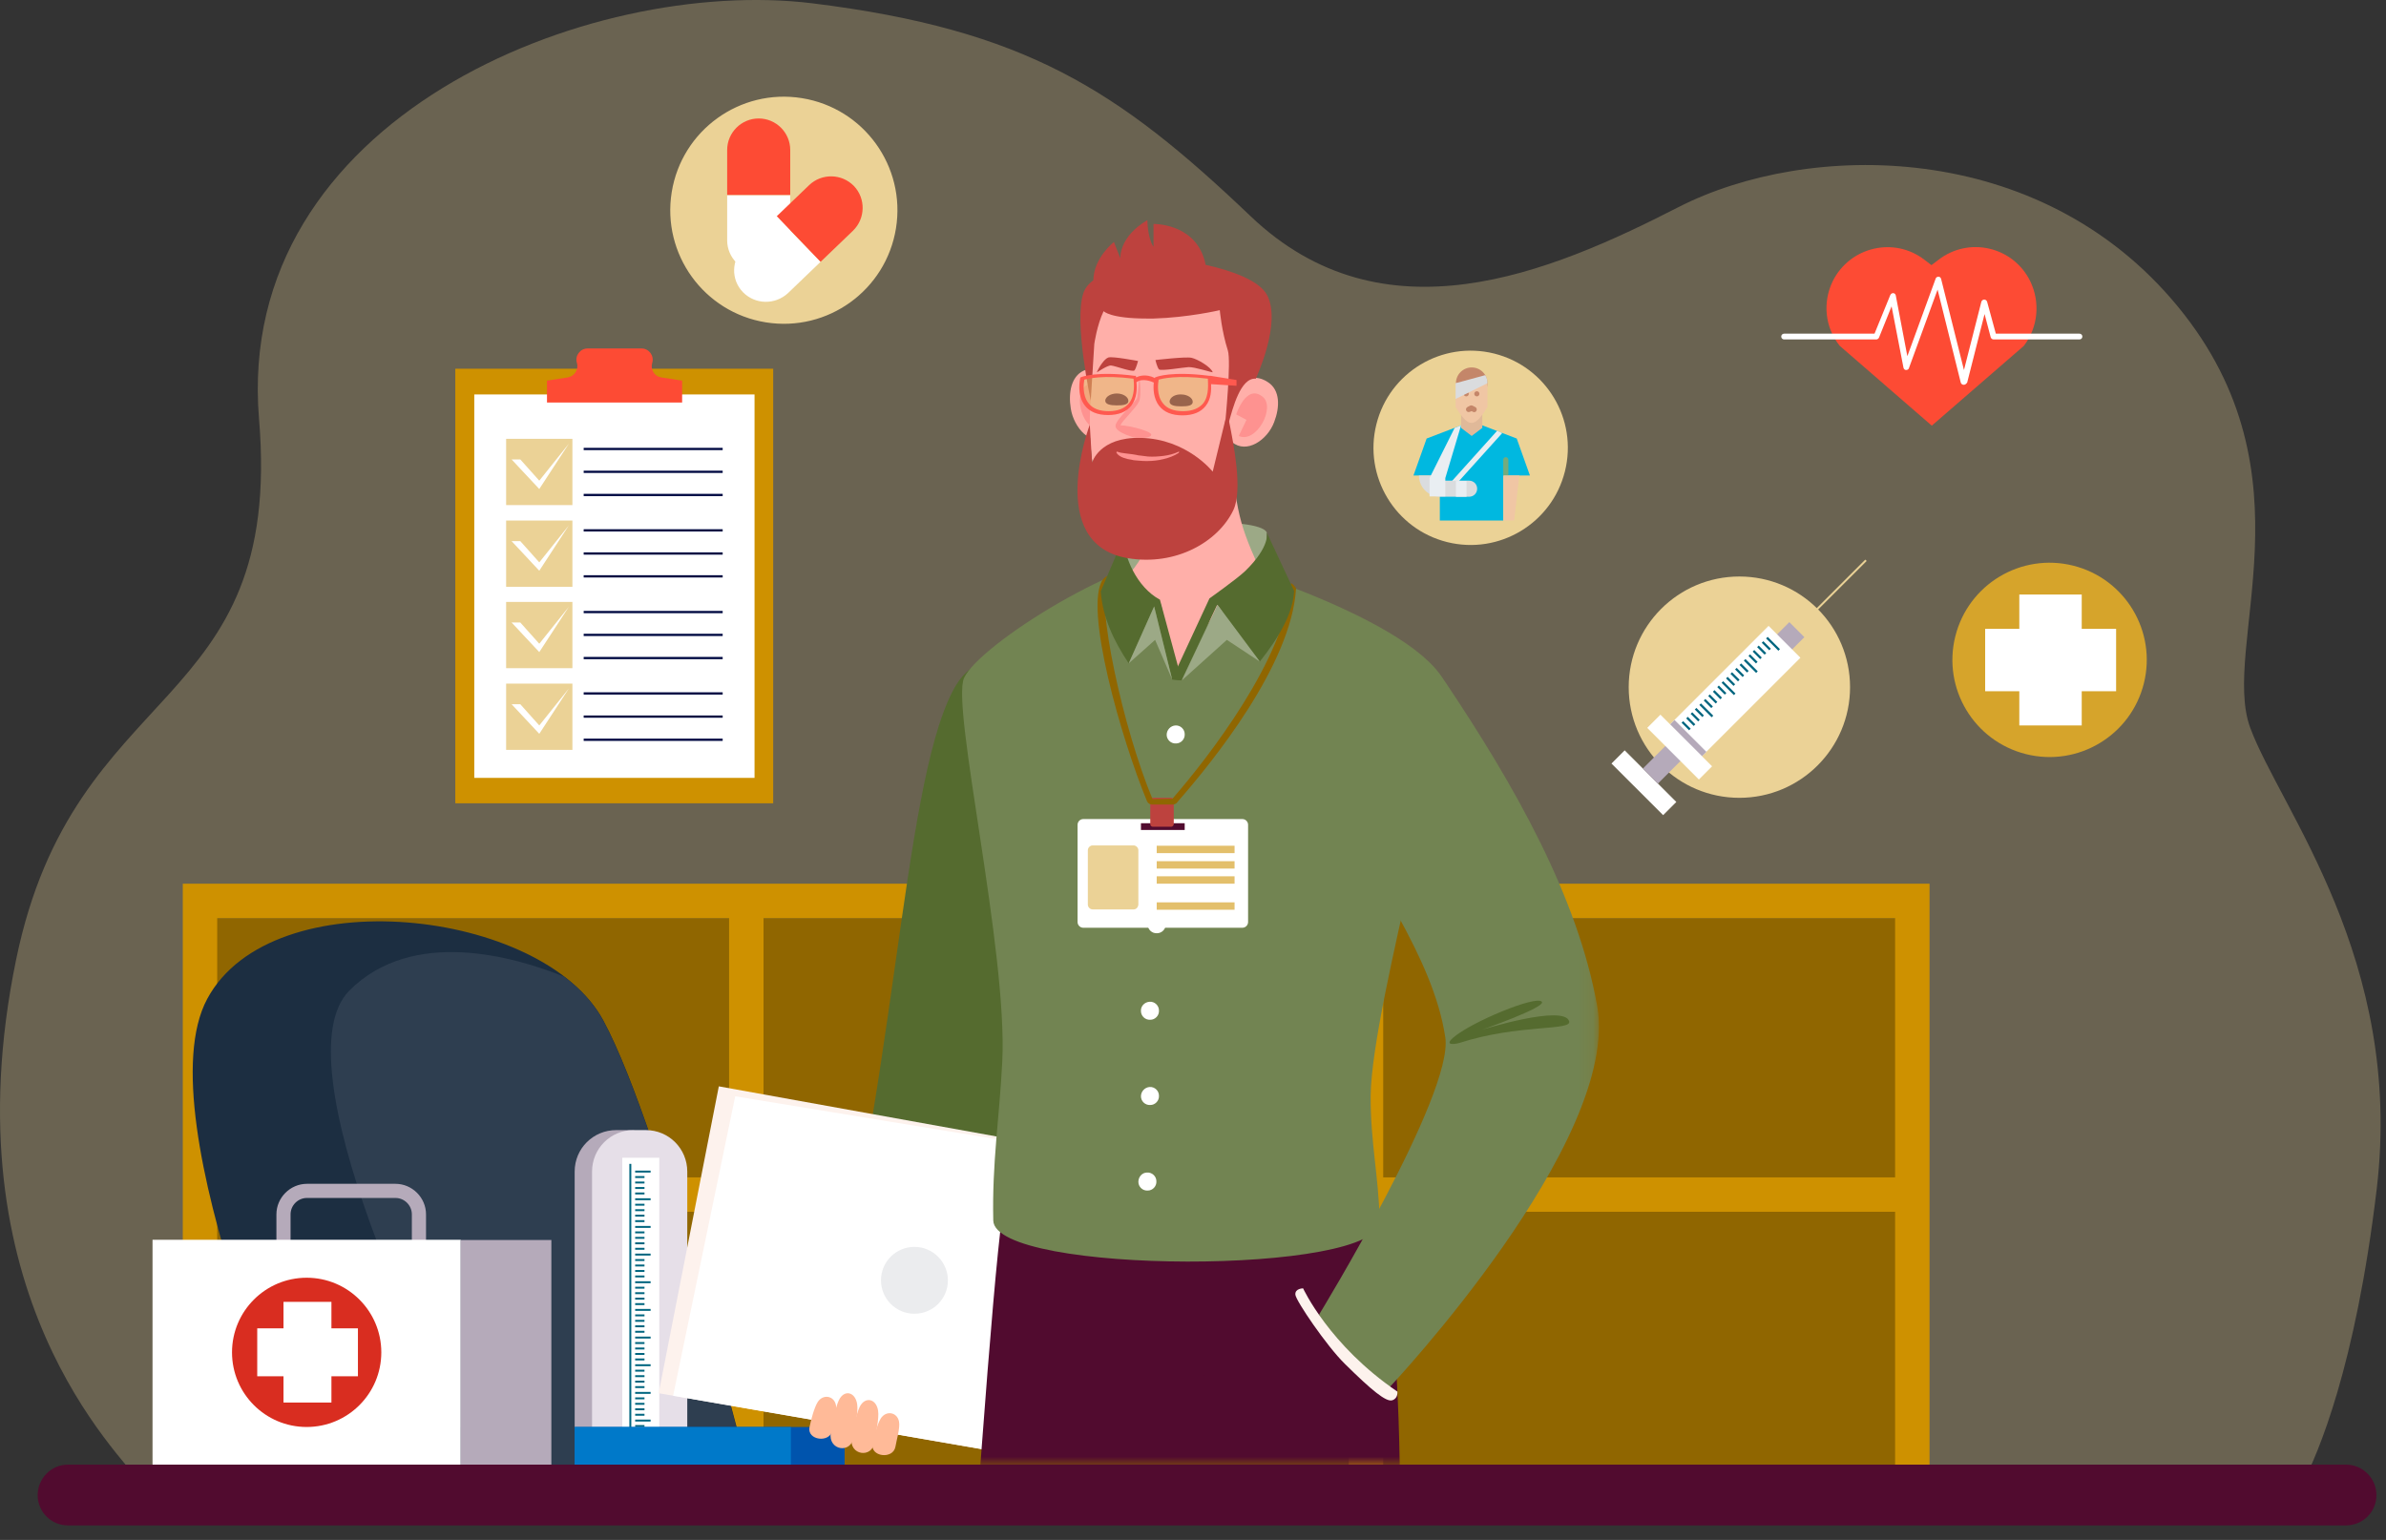 <svg width="158" height="102" viewBox="0 0 158 102" fill="none" xmlns="http://www.w3.org/2000/svg">
<rect x="0" y="0" width="158" height="102" fill="#333333" stroke="none"/>
<path opacity="0.3" d="M152.466 98.269C153.489 96.308 155.982 90.556 157.388 78.731C159.178 63.583 151.017 53.612 149.015 48.221C147.012 42.831 153.404 31.475 144.221 20.311C135.059 9.147 119.698 9.338 111.133 13.727C102.568 18.116 91.596 22.697 82.818 14.324C74.04 5.951 67.904 1.967 53.799 0.219C38.992 -1.592 15.491 7.826 17.153 27.747C18.794 47.412 4.924 44.812 1.067 63.562C-3.513 85.784 8.056 96.372 9.313 98.247H152.466V98.269Z" fill="#EBD296"/>
<path d="M125.792 60.813H14.085V99.057H125.792V60.813Z" fill="#906600"/>
<path d="M127.773 99.057H125.493V60.813H14.384V99.057H12.104V58.533H127.773V99.057Z" fill="#CE9100"/>
<path d="M126.622 77.986H13.233V80.265H126.622V77.986Z" fill="#CE9100"/>
<path d="M50.561 59.663H48.281V98.269H50.561V59.663Z" fill="#CE9100"/>
<path d="M91.596 59.663H89.316V98.269H91.596V59.663Z" fill="#CE9100"/>
<path d="M20.84 98.929C20.84 98.929 9.441 74.129 13.723 66.161C18.006 58.171 35.945 60.174 39.951 67.588C43.956 75.003 49.922 98.929 49.922 98.929H20.84Z" fill="#1C2E41"/>
<path d="M39.929 67.588C39.354 66.502 38.459 65.522 37.351 64.691C34.028 63.349 27.316 61.431 23.14 65.607C18.517 70.23 28.083 90.769 32.92 98.929H49.879C49.9 98.929 43.935 74.981 39.929 67.588Z" fill="#2E3E50"/>
<path d="M28.211 82.651H27.273V80.436C27.273 79.839 26.783 79.349 26.187 79.349H20.328C19.731 79.349 19.241 79.839 19.241 80.436V82.651H18.304V80.436C18.304 79.328 19.22 78.412 20.328 78.412H26.187C27.295 78.412 28.211 79.328 28.211 80.436V82.651Z" fill="#B5AABA"/>
<path d="M30.512 82.119H10.101V97.012H30.512V82.119Z" fill="white"/>
<path d="M30.503 97.027H36.511V82.134H30.503V97.027Z" fill="#B5AABA"/>
<path d="M20.307 94.519C23.037 94.519 25.25 92.306 25.25 89.576C25.25 86.846 23.037 84.633 20.307 84.633C17.577 84.633 15.364 86.846 15.364 89.576C15.364 92.306 17.577 94.519 20.307 94.519Z" fill="#D92D20"/>
<path d="M21.947 86.231H18.773V92.9H21.947V86.231Z" fill="white"/>
<path d="M23.702 91.16V87.985H17.034V91.16H23.702Z" fill="white"/>
<path d="M44.382 97.012H38.054V77.602C38.054 76.068 39.29 74.854 40.803 74.854H41.612C43.146 74.854 44.361 76.089 44.361 77.602V97.012H44.382Z" fill="#B5AABA"/>
<path d="M45.532 97.012H39.205V77.602C39.205 76.068 40.44 74.854 41.953 74.854H42.763C44.297 74.854 45.511 76.089 45.511 77.602V97.012H45.532Z" fill="#E6DFE8"/>
<path d="M43.658 76.686H41.208V97.012H43.658V76.686Z" fill="white"/>
<path d="M41.804 77.091H41.676V97.012H41.804V77.091Z" fill="#00657F"/>
<path d="M43.083 77.538H42.06V77.666H43.083V77.538Z" fill="#00657F"/>
<path d="M42.678 77.9H42.06V78.028H42.678V77.9Z" fill="#00657F"/>
<path d="M42.678 78.263H42.06V78.39H42.678V78.263Z" fill="#00657F"/>
<path d="M42.678 78.625H42.06V78.753H42.678V78.625Z" fill="#00657F"/>
<path d="M42.678 78.987H42.06V79.115H42.678V78.987Z" fill="#00657F"/>
<path d="M43.083 79.37H42.06V79.498H43.083V79.37Z" fill="#00657F"/>
<path d="M42.678 79.733H42.06V79.86H42.678V79.733Z" fill="#00657F"/>
<path d="M42.678 80.095H42.06V80.223H42.678V80.095Z" fill="#00657F"/>
<path d="M42.678 80.457H42.06V80.585H42.678V80.457Z" fill="#00657F"/>
<path d="M42.678 80.819H42.06V80.947H42.678V80.819Z" fill="#00657F"/>
<path d="M43.083 81.203H42.06V81.331H43.083V81.203Z" fill="#00657F"/>
<path d="M42.678 81.565H42.06V81.693H42.678V81.565Z" fill="#00657F"/>
<path d="M42.678 81.927H42.06V82.055H42.678V81.927Z" fill="#00657F"/>
<path d="M42.678 82.289H42.06V82.417H42.678V82.289Z" fill="#00657F"/>
<path d="M42.678 82.651H42.06V82.779H42.678V82.651Z" fill="#00657F"/>
<path d="M43.083 83.035H42.06V83.163H43.083V83.035Z" fill="#00657F"/>
<path d="M42.678 83.397H42.06V83.525H42.678V83.397Z" fill="#00657F"/>
<path d="M42.678 83.759H42.06V83.887H42.678V83.759Z" fill="#00657F"/>
<path d="M42.678 84.122H42.06V84.249H42.678V84.122Z" fill="#00657F"/>
<path d="M42.678 84.484H42.06V84.612H42.678V84.484Z" fill="#00657F"/>
<path d="M43.083 84.867H42.06V84.995H43.083V84.867Z" fill="#00657F"/>
<path d="M42.678 85.23H42.06V85.357H42.678V85.23Z" fill="#00657F"/>
<path d="M42.678 85.592H42.06V85.719H42.678V85.592Z" fill="#00657F"/>
<path d="M42.678 85.954H42.06V86.082H42.678V85.954Z" fill="#00657F"/>
<path d="M42.678 86.316H42.06V86.444H42.678V86.316Z" fill="#00657F"/>
<path d="M43.083 86.7H42.06V86.827H43.083V86.7Z" fill="#00657F"/>
<path d="M42.678 87.062H42.06V87.19H42.678V87.062Z" fill="#00657F"/>
<path d="M42.678 87.424H42.06V87.552H42.678V87.424Z" fill="#00657F"/>
<path d="M42.678 87.786H42.06V87.914H42.678V87.786Z" fill="#00657F"/>
<path d="M42.678 88.148H42.06V88.276H42.678V88.148Z" fill="#00657F"/>
<path d="M43.083 88.532H42.06V88.66H43.083V88.532Z" fill="#00657F"/>
<path d="M42.678 88.894H42.06V89.022H42.678V88.894Z" fill="#00657F"/>
<path d="M42.678 89.256H42.06V89.384H42.678V89.256Z" fill="#00657F"/>
<path d="M42.678 89.618H42.06V89.746H42.678V89.618Z" fill="#00657F"/>
<path d="M42.678 89.981H42.06V90.109H42.678V89.981Z" fill="#00657F"/>
<path d="M43.083 90.364H42.06V90.492H43.083V90.364Z" fill="#00657F"/>
<path d="M42.678 90.726H42.06V90.854H42.678V90.726Z" fill="#00657F"/>
<path d="M42.678 91.089H42.06V91.216H42.678V91.089Z" fill="#00657F"/>
<path d="M42.678 91.451H42.06V91.579H42.678V91.451Z" fill="#00657F"/>
<path d="M42.678 91.813H42.06V91.941H42.678V91.813Z" fill="#00657F"/>
<path d="M43.083 92.197H42.06V92.324H43.083V92.197Z" fill="#00657F"/>
<path d="M42.678 92.559H42.06V92.686H42.678V92.559Z" fill="#00657F"/>
<path d="M42.678 92.921H42.06V93.049H42.678V92.921Z" fill="#00657F"/>
<path d="M42.678 93.283H42.06V93.411H42.678V93.283Z" fill="#00657F"/>
<path d="M42.678 93.645H42.06V93.773H42.678V93.645Z" fill="#00657F"/>
<path d="M43.083 94.029H42.06V94.157H43.083V94.029Z" fill="#00657F"/>
<path d="M42.678 94.391H42.06V94.519H42.678V94.391Z" fill="#00657F"/>
<path d="M42.678 94.753H42.06V94.881H42.678V94.753Z" fill="#00657F"/>
<path d="M42.678 95.115H42.06V95.243H42.678V95.115Z" fill="#00657F"/>
<path d="M42.678 95.478H42.06V95.605H42.678V95.478Z" fill="#00657F"/>
<path d="M55.93 94.519H38.054V97.012H55.93V94.519Z" fill="#0054AD"/>
<path d="M52.372 94.519H38.054V97.012H52.372V94.519Z" fill="#0079C9"/>
<path d="M51.2 24.423H30.15V53.207H51.2V24.423Z" fill="#CE9100"/>
<path d="M49.965 26.127H31.407V51.524H49.965V26.127Z" fill="white"/>
<path d="M43.786 24.998C43.338 24.934 43.061 24.487 43.189 24.039C43.338 23.571 42.976 23.081 42.486 23.081H40.696H38.907C38.417 23.081 38.054 23.571 38.204 24.039C38.331 24.465 38.054 24.913 37.607 24.998L36.222 25.211V26.66H40.718H45.171V25.211L43.786 24.998Z" fill="#FD4B34"/>
<path d="M37.905 29.067H33.516V33.456H37.905V29.067Z" fill="#EBD296"/>
<path d="M33.878 30.431H34.454L35.711 31.837L37.671 29.387L35.711 32.391L33.878 30.431Z" fill="white"/>
<path d="M47.855 29.664H38.651V29.813H47.855V29.664Z" fill="#000942"/>
<path d="M47.855 31.177H38.651V31.326H47.855V31.177Z" fill="#000942"/>
<path d="M47.855 32.711H38.651V32.86H47.855V32.711Z" fill="#000942"/>
<path d="M37.905 34.479H33.516V38.868H37.905V34.479Z" fill="#EBD296"/>
<path d="M33.878 35.843H34.454L35.711 37.249L37.671 34.799L35.711 37.803L33.878 35.843Z" fill="white"/>
<path d="M47.855 35.054H38.651V35.204H47.855V35.054Z" fill="#000942"/>
<path d="M47.855 36.588H38.651V36.738H47.855V36.588Z" fill="#000942"/>
<path d="M47.855 38.101H38.651V38.25H47.855V38.101Z" fill="#000942"/>
<path d="M37.905 39.87H33.516V44.258H37.905V39.87Z" fill="#EBD296"/>
<path d="M33.878 41.233H34.454L35.711 42.639L37.671 40.189L35.711 43.193L33.878 41.233Z" fill="white"/>
<path d="M47.855 40.466H38.651V40.615H47.855V40.466Z" fill="#000942"/>
<path d="M47.855 41.979H38.651V42.128H47.855V41.979Z" fill="#000942"/>
<path d="M47.855 43.513H38.651V43.662H47.855V43.513Z" fill="#000942"/>
<path d="M37.905 45.281H33.516V49.67H37.905V45.281Z" fill="#EBD296"/>
<path d="M33.878 46.645H34.454L35.711 48.051L37.671 45.601L35.711 48.605L33.878 46.645Z" fill="white"/>
<path d="M47.855 45.856H38.651V46.006H47.855V45.856Z" fill="#000942"/>
<path d="M47.855 47.391H38.651V47.54H47.855V47.391Z" fill="#000942"/>
<path d="M47.855 48.925H38.651V49.074H47.855V48.925Z" fill="#000942"/>
<path d="M134.442 18.628C133.313 16.327 130.373 15.645 128.349 17.221L127.901 17.562L127.454 17.221C125.43 15.645 122.49 16.348 121.361 18.628C120.679 20.034 120.849 21.696 121.829 22.91L127.923 28.194L134.016 22.91C134.954 21.696 135.124 20.034 134.442 18.628Z" fill="#FD4B34"/>
<path d="M130.032 25.488C129.947 25.488 129.862 25.424 129.84 25.339L128.306 19.182L126.41 24.38C126.389 24.465 126.304 24.508 126.218 24.508C126.133 24.508 126.069 24.444 126.048 24.359L125.26 20.29L124.429 22.356C124.407 22.42 124.322 22.484 124.258 22.484H118.143C118.037 22.484 117.952 22.399 117.952 22.292C117.952 22.186 118.037 22.101 118.143 22.101H124.13L125.174 19.544C125.217 19.459 125.281 19.416 125.366 19.416C125.451 19.416 125.515 19.48 125.537 19.565L126.304 23.592L128.178 18.457C128.2 18.372 128.285 18.329 128.37 18.329C128.455 18.329 128.519 18.393 128.541 18.479L130.053 24.508L131.204 19.991C131.225 19.906 131.31 19.842 131.396 19.842C131.481 19.842 131.566 19.906 131.587 19.991L132.163 22.101H137.702C137.809 22.101 137.894 22.186 137.894 22.292C137.894 22.399 137.809 22.484 137.702 22.484H132.013C131.928 22.484 131.843 22.42 131.822 22.335L131.417 20.801L130.266 25.339C130.202 25.424 130.139 25.488 130.032 25.488Z" fill="white"/>
<path d="M141.965 45.269C142.827 41.821 140.731 38.328 137.283 37.466C133.835 36.604 130.342 38.701 129.48 42.148C128.618 45.596 130.715 49.09 134.162 49.951C137.61 50.813 141.103 48.717 141.965 45.269Z" fill="#D6A42B"/>
<path d="M137.851 39.38H133.718V48.051H137.851V39.38Z" fill="white"/>
<path d="M140.128 45.785V41.652H131.457V45.785H140.128Z" fill="white"/>
<path d="M59.331 15.124C59.993 11.023 57.205 7.163 53.104 6.501C49.004 5.84 45.143 8.627 44.481 12.728C43.82 16.828 46.608 20.689 50.708 21.351C54.809 22.012 58.669 19.224 59.331 15.124Z" fill="#EBD296"/>
<path d="M50.241 7.847C49.091 7.847 48.153 8.784 48.153 9.935V12.918H52.329V9.935C52.329 8.784 51.392 7.847 50.241 7.847Z" fill="#FD4B34"/>
<path d="M50.241 18.01C49.091 18.01 48.153 17.072 48.153 15.922V12.939H52.329V15.922C52.329 17.072 51.392 18.01 50.241 18.01Z" fill="white"/>
<path d="M56.548 12.321C55.739 11.49 54.418 11.469 53.587 12.257L51.435 14.324L54.332 17.349L56.484 15.283C57.315 14.473 57.337 13.152 56.548 12.321Z" fill="#FD4B34"/>
<path d="M49.197 19.352C48.388 18.521 48.43 17.2 49.261 16.39L51.413 14.324L54.332 17.349L52.18 19.416C51.328 20.204 50.007 20.183 49.197 19.352Z" fill="white"/>
<path d="M115.181 52.845C119.229 52.845 122.51 49.563 122.51 45.516C122.51 41.468 119.229 38.186 115.181 38.186C111.133 38.186 107.852 41.468 107.852 45.516C107.852 49.563 111.133 52.845 115.181 52.845Z" fill="#EBD296"/>
<path d="M123.52 37.067L118.368 42.219L118.458 42.31L123.611 37.157L123.52 37.067Z" fill="#EBD296"/>
<path d="M111.006 53.12L107.586 49.7L106.712 50.574L110.132 53.993L111.006 53.12Z" fill="white"/>
<path d="M119.484 42.203L118.49 41.208L108.787 50.91L109.782 51.905L119.484 42.203Z" fill="#B5AABA"/>
<path d="M119.223 43.565L117.114 41.455L110.591 47.979L112.7 50.088L119.223 43.565Z" fill="white"/>
<path d="M112.996 49.798L110.887 47.689L110.585 47.99L112.695 50.099L112.996 49.798Z" fill="#B5AABA"/>
<path d="M113.373 50.758L109.953 47.338L109.079 48.212L112.499 51.632L113.373 50.758Z" fill="white"/>
<path d="M117.055 42.183L116.949 42.289L117.763 43.102L117.868 42.997L117.055 42.183Z" fill="#00657F"/>
<path d="M116.769 42.472L116.663 42.577L117.16 43.075L117.266 42.969L116.769 42.472Z" fill="#00657F"/>
<path d="M116.462 42.76L116.356 42.865L116.853 43.362L116.959 43.257L116.462 42.76Z" fill="#00657F"/>
<path d="M116.167 43.055L116.061 43.161L116.558 43.658L116.664 43.553L116.167 43.055Z" fill="#00657F"/>
<path d="M115.889 43.341L115.784 43.446L116.281 43.943L116.386 43.838L115.889 43.341Z" fill="#00657F"/>
<path d="M115.582 43.652L115.477 43.758L116.29 44.571L116.396 44.466L115.582 43.652Z" fill="#00657F"/>
<path d="M115.297 43.943L115.192 44.049L115.689 44.546L115.794 44.441L115.297 43.943Z" fill="#00657F"/>
<path d="M115.002 44.239L114.896 44.344L115.394 44.842L115.499 44.736L115.002 44.239Z" fill="#00657F"/>
<path d="M114.695 44.527L114.59 44.632L115.087 45.13L115.193 45.024L114.695 44.527Z" fill="#00657F"/>
<path d="M114.403 44.83L114.298 44.935L114.795 45.432L114.9 45.327L114.403 44.83Z" fill="#00657F"/>
<path d="M114.109 45.121L114.004 45.227L114.817 46.04L114.923 45.935L114.109 45.121Z" fill="#00657F"/>
<path d="M113.822 45.407L113.717 45.513L114.214 46.01L114.319 45.905L113.822 45.407Z" fill="#00657F"/>
<path d="M113.531 45.713L113.426 45.818L113.923 46.316L114.029 46.21L113.531 45.713Z" fill="#00657F"/>
<path d="M113.223 45.996L113.117 46.101L113.614 46.598L113.72 46.493L113.223 45.996Z" fill="#00657F"/>
<path d="M112.929 46.296L112.823 46.402L113.321 46.899L113.426 46.794L112.929 46.296Z" fill="#00657F"/>
<path d="M112.637 46.59L112.532 46.696L113.345 47.509L113.451 47.404L112.637 46.59Z" fill="#00657F"/>
<path d="M112.335 46.891L112.229 46.997L112.727 47.494L112.832 47.389L112.335 46.891Z" fill="#00657F"/>
<path d="M112.059 47.179L111.953 47.285L112.451 47.782L112.556 47.676L112.059 47.179Z" fill="#00657F"/>
<path d="M111.765 47.48L111.66 47.586L112.157 48.083L112.263 47.977L111.765 47.48Z" fill="#00657F"/>
<path d="M111.459 47.768L111.353 47.873L111.85 48.371L111.956 48.265L111.459 47.768Z" fill="#00657F"/>
<path d="M157.367 99.036C157.367 100.144 156.472 101.038 155.343 101.038H4.498C3.39 101.038 2.495 100.144 2.495 99.036C2.495 97.928 3.39 97.012 4.498 97.012H155.343C156.472 97.012 157.367 97.928 157.367 99.036Z" fill="#510B2F"/>
<path d="M103.629 31.222C104.491 27.775 102.394 24.281 98.947 23.419C95.499 22.558 92.005 24.654 91.144 28.102C90.282 31.549 92.378 35.043 95.826 35.905C99.273 36.766 102.767 34.67 103.629 31.222Z" fill="#EBD296"/>
<path d="M101.311 31.496L100.437 29.046L98.158 28.173H96.751L94.472 29.046L93.598 31.496H95.345V34.479H99.543V31.496H101.311Z" fill="#00B8E0"/>
<path d="M99.479 28.684L96.368 32.136L96.113 31.901L99.138 28.535L99.479 28.684Z" fill="#E9EEF2"/>
<path d="M99.543 31.496V30.452C99.543 30.346 99.628 30.282 99.713 30.282C99.82 30.282 99.884 30.367 99.884 30.452V31.496H99.543Z" fill="#75AB7D"/>
<path d="M97.455 26.426C98.032 26.426 98.499 25.958 98.499 25.382C98.499 24.805 98.032 24.338 97.455 24.338C96.879 24.338 96.411 24.805 96.411 25.382C96.411 25.958 96.879 26.426 97.455 26.426Z" fill="#C48669"/>
<path d="M96.752 27.129V28.343L97.455 28.876L98.158 28.343V27.129H96.752Z" fill="#E0B999"/>
<path d="M98.499 26.958C97.625 28.364 97.263 28.364 96.39 26.958V25.382H98.499V26.958Z" fill="#F0C6A4"/>
<path d="M97.093 26.255C97.187 26.255 97.263 26.179 97.263 26.085C97.263 25.991 97.187 25.914 97.093 25.914C96.999 25.914 96.922 25.991 96.922 26.085C96.922 26.179 96.999 26.255 97.093 26.255Z" fill="#C48669"/>
<path d="M97.796 26.255C97.89 26.255 97.966 26.179 97.966 26.085C97.966 25.991 97.89 25.914 97.796 25.914C97.702 25.914 97.625 25.991 97.625 26.085C97.625 26.179 97.702 26.255 97.796 26.255Z" fill="#C48669"/>
<path d="M97.625 27.299C97.604 27.299 97.561 27.299 97.54 27.278C97.498 27.256 97.476 27.235 97.434 27.235C97.412 27.256 97.37 27.256 97.327 27.278C97.242 27.32 97.135 27.278 97.093 27.193C97.05 27.107 97.093 27.001 97.178 26.958C97.221 26.937 97.242 26.916 97.263 26.916C97.391 26.83 97.455 26.83 97.604 26.916C97.625 26.937 97.647 26.937 97.689 26.958C97.775 27.001 97.817 27.107 97.775 27.193C97.753 27.256 97.689 27.299 97.625 27.299Z" fill="#C48669"/>
<path d="M100.608 31.496L100.267 34.479H99.564V31.496H100.608Z" fill="#F0C6A4"/>
<path d="M98.499 25.382L96.39 26.426V25.382L98.35 24.849C98.456 24.998 98.499 25.19 98.499 25.382Z" fill="#DADCDE"/>
<path d="M93.961 31.496C93.961 32.263 94.579 32.903 95.367 32.903H97.284C97.583 32.903 97.817 32.668 97.817 32.37C97.817 32.072 97.583 31.837 97.284 31.837H95.367C95.175 31.837 95.026 31.688 95.026 31.496H93.961Z" fill="#DADCDE"/>
<path d="M96.752 28.173L95.708 31.667V32.881H94.664V31.667L96.326 28.343L96.752 28.173Z" fill="#E9EEF2"/>
<path d="M96.411 31.858H97.114V32.903H96.411V31.858Z" fill="#E9EEF2"/>
<mask id="mask0_6659_3428" style="mask-type:luminance" maskUnits="userSpaceOnUse" x="42" y="6" width="64" height="92">
<path d="M105.892 6.441H42.06V97.033H105.892V6.441Z" fill="white"/>
</mask>
<g mask="url(#mask0_6659_3428)">
<path d="M63.068 45.814C59.659 52.44 59.275 72.893 54.226 90.322C55.696 91.472 57.848 92.516 59.787 93.155C59.787 93.155 70.12 74.662 71.42 50.629C71.633 46.41 65.731 40.594 63.068 45.814Z" fill="#556B2F"/>
<path d="M73.018 97.374L43.616 92.282L47.6 71.956L76.512 77.176L73.018 97.374Z" fill="#FDF2ED"/>
<path d="M44.574 92.452L48.686 72.616L76.512 77.176L73.018 97.374L44.574 92.452Z" fill="white"/>
<path d="M62.77 84.803C62.77 86.039 61.769 87.019 60.554 87.019C59.318 87.019 58.338 86.018 58.338 84.803C58.338 83.568 59.34 82.588 60.554 82.588C61.769 82.588 62.77 83.589 62.77 84.803Z" fill="#EBECEE"/>
<path d="M56.527 95.179C56.378 96.33 54.823 96.074 55.014 94.902C55.1 94.348 55.313 93.24 55.547 92.75C55.888 92.026 56.634 92.175 56.761 93.006C56.847 93.539 56.591 94.625 56.527 95.179Z" fill="#FFBA98"/>
<path d="M57.912 95.52C57.763 96.628 56.207 96.394 56.399 95.243C56.484 94.71 56.697 93.666 56.932 93.177C57.273 92.495 58.018 92.623 58.146 93.432C58.231 93.965 57.976 95.009 57.912 95.52Z" fill="#FFBA98"/>
<path d="M59.297 95.818C59.148 96.692 57.593 96.5 57.784 95.605C57.87 95.179 58.083 94.348 58.317 93.965C58.658 93.411 59.404 93.517 59.532 94.157C59.617 94.583 59.361 95.414 59.297 95.818Z" fill="#FFBA98"/>
<path d="M55.121 94.732C54.972 95.605 53.416 95.414 53.608 94.519C53.693 94.093 53.906 93.262 54.141 92.878C54.482 92.324 55.227 92.431 55.355 93.07C55.462 93.475 55.206 94.306 55.121 94.732Z" fill="#FFBA98"/>
<path d="M78.323 81.053C76.746 74.342 67.308 73.66 66.37 80.478C65.028 90.236 61.214 153.365 61.214 153.365C63.046 154.857 65.688 154.09 67.35 153.557C67.35 153.536 82.435 98.588 78.323 81.053Z" fill="#510B2F"/>
<path d="M90.254 78.859C87.037 72.766 77.449 74.683 77.215 81.565C76.469 103.361 83.521 153.834 83.521 153.834C85.481 154.942 87.91 154.558 89.338 153.621C89.338 153.621 96.283 90.279 90.254 78.859Z" fill="#510B2F"/>
<path d="M67.862 83.546C67.947 87.147 74.722 91.28 80.581 91.131C86.44 90.982 90.85 87.957 90.765 84.377C90.488 72.787 85.673 66.587 79.814 66.736C73.976 66.864 67.585 71.743 67.862 83.546Z" fill="#510B2F"/>
<path d="M95.581 45.004C93.002 40.679 79.473 36.759 78.834 36.737C74.53 36.61 64.815 42.703 63.835 44.919C62.983 46.837 66.733 62.986 66.37 70.316C66.178 74.129 65.689 76.984 65.774 80.841C65.859 84.441 91.447 84.484 91.362 80.883C91.298 77.9 90.744 75.663 90.765 72.553C90.851 66.331 96.688 46.858 95.581 45.004Z" fill="#728452"/>
<path d="M77.257 48.669C77.257 48.988 77.534 49.265 77.875 49.244C78.195 49.244 78.472 48.967 78.451 48.626C78.451 48.307 78.174 48.03 77.833 48.051C77.513 48.072 77.257 48.349 77.257 48.669Z" fill="white"/>
<path d="M76.469 55.039C76.469 55.359 76.746 55.636 77.087 55.614C77.407 55.614 77.684 55.337 77.663 54.997C77.663 54.677 77.386 54.4 77.045 54.421C76.725 54.443 76.448 54.72 76.469 55.039Z" fill="white"/>
<path d="M76 61.239C76 61.559 76.277 61.836 76.618 61.814C76.938 61.814 77.215 61.538 77.193 61.197C77.193 60.877 76.916 60.6 76.575 60.621C76.256 60.643 76 60.92 76 61.239Z" fill="white"/>
<path d="M75.553 66.97C75.553 67.29 75.83 67.567 76.171 67.546C76.491 67.546 76.768 67.269 76.746 66.928C76.746 66.608 76.469 66.331 76.128 66.353C75.787 66.374 75.532 66.651 75.553 66.97Z" fill="white"/>
<path d="M75.553 72.617C75.553 72.936 75.83 73.213 76.171 73.192C76.49 73.192 76.767 72.915 76.746 72.574C76.746 72.254 76.469 71.977 76.128 71.999C75.809 72.02 75.553 72.297 75.553 72.617Z" fill="white"/>
<path d="M75.383 78.284C75.383 78.603 75.659 78.88 76 78.859C76.32 78.859 76.597 78.582 76.576 78.241C76.576 77.922 76.299 77.645 75.958 77.666C75.638 77.666 75.383 77.943 75.383 78.284Z" fill="white"/>
<path d="M82.264 61.452H71.739C71.526 61.452 71.356 61.282 71.356 61.069V54.634C71.356 54.421 71.526 54.251 71.739 54.251H82.264C82.478 54.251 82.648 54.421 82.648 54.634V61.069C82.648 61.282 82.478 61.452 82.264 61.452Z" fill="white"/>
<path d="M75.063 60.238H72.357C72.186 60.238 72.037 60.089 72.037 59.918V56.318C72.037 56.147 72.186 55.998 72.357 55.998H75.063C75.233 55.998 75.382 56.147 75.382 56.318V59.918C75.361 60.11 75.233 60.238 75.063 60.238Z" fill="#EBD296"/>
<path d="M78.45 54.528H75.553V54.975H78.45V54.528Z" fill="#510B2F"/>
<path d="M77.556 54.762H76.341C76.256 54.762 76.171 54.698 76.171 54.592V53.015C76.171 52.93 76.235 52.845 76.341 52.845H77.556C77.641 52.845 77.726 52.909 77.726 53.015V54.592C77.726 54.677 77.641 54.762 77.556 54.762Z" fill="#BD423E"/>
<path d="M81.753 56.019H76.597V56.509H81.753V56.019Z" fill="#E3BF6B"/>
<path d="M81.753 57.042H76.597V57.532H81.753V57.042Z" fill="#E3BF6B"/>
<path d="M81.753 58.043H76.597V58.533H81.753V58.043Z" fill="#E3BF6B"/>
<path d="M81.753 59.769H76.597V60.259H81.753V59.769Z" fill="#E3BF6B"/>
<path d="M77.641 53.292H76.299C76.15 53.292 76.022 53.207 75.958 53.079C74.254 48.967 71.74 40.189 73.039 38.378C73.103 38.293 73.359 38.08 73.316 38.186C72.549 39.955 74.382 48.285 76.32 52.93L77.641 52.909L77.727 52.802C79.921 50.267 85.162 43.598 85.482 38.655C85.482 38.548 85.823 38.889 85.823 38.996C85.503 44.067 80.262 50.501 78.025 53.058L77.918 53.186C77.854 53.249 77.748 53.292 77.641 53.292Z" fill="#906600"/>
<path d="M83.884 35.267C83.394 34.16 74.743 34.522 74.403 35.608L74.829 40.21L83.926 39.656L83.884 35.267Z" fill="#9CA986"/>
<path d="M81.582 29.28C81.582 29.28 81.54 32.221 82.2 34.586C82.861 36.951 84.608 39.976 84.608 39.976L80.517 40.509L77.854 44.663L76.874 39.997L73.699 39.017C73.699 39.017 76.597 37.014 76.32 33.776C76.064 30.942 75.915 29.387 75.915 29.387L81.582 29.28Z" fill="#FFAFA9"/>
<path d="M83.884 35.267C83.884 35.267 84.161 36.162 82.456 37.824C81.924 38.336 80.091 39.635 80.091 39.635L77.599 45.004L78.238 45.068L80.603 40.061L83.415 43.832C84.757 42.149 85.631 40.551 85.695 39.145L83.884 35.267Z" fill="#556B2F"/>
<path d="M83.436 43.832L80.624 40.061L78.259 45.068L81.242 42.383L83.436 43.832Z" fill="#9CA986"/>
<path d="M74.403 35.608C74.424 36.844 75.255 38.889 76.81 39.72L78.259 45.068L77.62 45.004L76.427 40.168L74.743 43.939C73.763 42.469 73.018 40.913 72.89 39.166L74.403 35.608Z" fill="#556B2F"/>
<path d="M74.744 43.939L76.427 40.168L77.62 45.004L76.491 42.384L74.744 43.939Z" fill="#9CA986"/>
<path fill-rule="evenodd" clip-rule="evenodd" d="M73.209 28.854C74.062 28.13 74.147 25.978 73.422 24.934C73.422 24.934 72.847 24.039 71.761 24.551C70.93 24.934 70.738 26.021 70.908 27.065C71.1 28.322 72.272 29.643 73.209 28.854Z" fill="#FFAFA9"/>
<path d="M72.89 28.364L72.613 27.214L73.295 26.98C73.295 26.98 73.082 24.87 71.931 25.531C70.994 26.106 71.739 28.684 72.89 28.364Z" fill="#FE9290"/>
<path fill-rule="evenodd" clip-rule="evenodd" d="M81.583 29.28C81.583 29.28 81.413 31.262 80.667 32.306C79.793 33.563 78.558 35.097 75.021 34.564C71.484 34.032 72.23 26.511 72.23 26.511C72.23 26.511 71.995 23.571 72.72 21.227C73.444 18.883 78.259 18.074 81.988 19.608C81.988 19.608 82.989 20.758 82.137 25.403C82.137 25.403 82.925 24.614 83.969 25.318C84.779 25.85 84.758 26.958 84.374 27.959C83.927 29.153 82.542 30.09 81.583 29.28Z" fill="#FFAFA9"/>
<path d="M72.166 28.13C72.166 28.13 69.162 36.035 74.68 36.972C77.876 37.505 80.667 35.885 81.668 33.797C82.307 32.476 81.689 29.408 81.391 27.917C81.349 27.704 81.178 27.917 81.157 27.747L80.305 31.241C80.305 31.241 78.6 29.067 75.532 29.004C72.784 28.94 72.315 30.644 72.315 30.644L72.166 28.13Z" fill="#BD423E"/>
<path d="M78.046 30.005C77.748 30.197 77.407 30.325 77.045 30.41C76.704 30.495 76.342 30.538 75.98 30.538C75.809 30.538 75.617 30.538 75.447 30.516C75.362 30.516 75.276 30.495 75.191 30.495C75.106 30.495 75.021 30.474 74.936 30.452C74.765 30.431 74.573 30.388 74.403 30.325C74.232 30.261 74.041 30.175 73.934 29.984C73.913 29.962 73.934 29.941 73.955 29.92C73.977 29.92 73.977 29.92 73.998 29.92C74.147 29.984 74.318 30.005 74.488 30.026L74.999 30.09L75.255 30.133C75.34 30.154 75.425 30.175 75.511 30.175C75.681 30.197 75.852 30.218 76.022 30.239C76.363 30.261 76.704 30.239 77.045 30.197C77.386 30.154 77.727 30.069 78.046 29.92C78.067 29.92 78.089 29.92 78.089 29.941C78.067 29.984 78.046 30.005 78.046 30.005Z" fill="#FE9290"/>
<path d="M83.905 19.544C83.373 18.542 81.455 17.903 79.836 17.541C79.814 17.392 79.772 17.264 79.729 17.115C78.984 14.771 76.384 14.835 76.384 14.835V16.348C75.979 15.73 75.979 14.579 75.979 14.579C74.062 15.709 74.19 17.115 74.19 17.115L73.764 16.028C73.764 16.028 72.421 17.072 72.4 18.564C72.08 18.798 71.846 19.096 71.74 19.416C71.1 21.312 72.23 26.532 72.23 26.532L72.464 22.782C72.464 22.782 72.634 21.547 73.082 20.609C73.082 20.609 73.487 21.099 75.958 21.099C76.065 21.099 76.171 21.099 76.256 21.099C76.299 21.099 76.342 21.099 76.342 21.099C76.363 21.099 76.363 21.099 76.384 21.099C78.685 21.035 80.773 20.545 80.773 20.545C80.773 20.545 80.901 21.951 81.306 23.208C81.54 23.933 81.135 27.981 81.135 27.981C81.135 27.981 81.242 28.471 81.37 27.981C81.625 27.086 82.137 24.998 83.159 25.083C83.181 25.019 84.885 21.397 83.905 19.544Z" fill="#BD423E"/>
<path d="M82.03 28.876L82.541 27.81L81.86 27.448C81.86 27.448 82.52 25.403 83.607 26.276C84.502 26.98 83.181 29.408 82.03 28.876Z" fill="#FE9290"/>
<path d="M77.449 26.596C77.449 26.852 77.79 26.916 78.216 26.916C78.642 26.916 78.983 26.873 78.983 26.617C78.983 26.362 78.642 26.127 78.216 26.127C77.811 26.106 77.47 26.319 77.449 26.596Z" fill="#510B2F"/>
<path d="M80.304 24.657C80.326 24.7 79.09 24.295 78.706 24.316C78.323 24.338 76.874 24.593 76.746 24.465C76.618 24.316 76.512 23.848 76.512 23.848C76.512 23.848 78.493 23.613 78.898 23.698C79.303 23.784 80.198 24.316 80.304 24.657Z" fill="#BD423E"/>
<path d="M73.188 26.532C73.188 26.788 73.529 26.852 73.955 26.852C74.381 26.852 74.722 26.809 74.722 26.553C74.722 26.298 74.381 26.063 73.955 26.063C73.55 26.063 73.21 26.276 73.188 26.532Z" fill="#510B2F"/>
<path d="M72.634 24.657C72.613 24.7 73.316 24.188 73.572 24.21C73.849 24.231 75.02 24.678 75.127 24.529C75.233 24.401 75.361 23.912 75.361 23.912C75.361 23.912 73.699 23.592 73.401 23.677C73.124 23.762 72.762 24.338 72.634 24.657Z" fill="#BD423E"/>
<path d="M75.254 29.004C75.254 29.004 76.235 29.067 76.235 28.791C76.235 28.514 74.21 28.045 74.083 28.215C73.955 28.386 74.828 28.833 75.254 29.004Z" fill="#FE9290"/>
<path d="M75.447 24.913C75.447 24.913 75.617 26.17 75.426 26.596C75.234 27.022 74.254 27.938 74.211 28.151C74.169 28.364 75.17 28.961 75.234 29.004C75.298 29.046 73.785 28.663 73.87 28.173C73.956 27.704 75.234 26.596 75.298 26.362C75.362 26.127 75.447 24.913 75.447 24.913Z" fill="#FE9290"/>
<path opacity="0.5" d="M71.675 25.084C71.675 25.084 71.143 27.363 73.401 27.363C75.702 27.363 75.127 25.02 75.127 25.02C72.655 24.679 71.675 25.084 71.675 25.084Z" fill="#E3BF6B"/>
<path opacity="0.5" d="M80.048 24.998C77.555 24.678 76.597 25.062 76.597 25.062C76.597 25.062 76.064 27.342 78.323 27.342C80.624 27.363 80.048 24.998 80.048 24.998Z" fill="#E3BF6B"/>
<path d="M81.881 25.552V25.169L80.155 24.892H80.07C77.577 24.572 76.597 24.955 76.555 24.977L76.491 24.998L76.469 25.041C75.851 24.721 75.361 24.934 75.234 24.998V24.977L75.212 24.892H75.127C72.634 24.572 71.654 24.955 71.612 24.977L71.548 24.998L71.526 25.062C71.526 25.105 71.271 26.149 71.846 26.873C72.165 27.278 72.677 27.491 73.38 27.491C74.083 27.491 74.594 27.278 74.914 26.873C75.297 26.362 75.297 25.701 75.255 25.318C75.638 25.019 76.278 25.275 76.405 25.339C76.363 25.701 76.363 26.383 76.768 26.894C77.087 27.299 77.599 27.512 78.302 27.512C79.005 27.512 79.516 27.299 79.836 26.894C80.198 26.447 80.219 25.85 80.198 25.445L81.881 25.552ZM74.765 26.703C74.488 27.043 74.04 27.235 73.423 27.235C72.805 27.235 72.357 27.065 72.08 26.703C71.654 26.17 71.761 25.382 71.803 25.147C72.038 25.083 73.018 24.828 75.063 25.083C75.084 25.36 75.191 26.17 74.765 26.703ZM79.686 26.703C79.409 27.043 78.962 27.235 78.344 27.235C77.726 27.235 77.279 27.065 77.002 26.703C76.576 26.17 76.682 25.382 76.725 25.147C76.959 25.083 77.939 24.828 79.985 25.083C79.985 25.36 80.091 26.17 79.686 26.703Z" fill="#FF594F"/>
<path d="M95.708 45.175C92.257 40.423 85.247 46.432 87.974 52.227C90.744 58.086 94.899 63.327 95.708 68.718C96.262 72.489 87.356 87.062 87.356 87.062C87.292 87.744 91.341 91.834 92.044 91.856C92.044 91.856 107.362 75.578 105.765 66.629C104.465 59.364 100.289 52.014 95.708 45.175Z" fill="#728452"/>
<path d="M96.219 68.739C97.412 67.695 101.738 65.905 102.1 66.353C102.398 66.715 98.137 68.206 98.137 68.206C98.137 68.206 103.591 66.502 103.911 67.652C104.081 68.291 100.544 67.823 96.645 69.08C96.624 69.101 95.516 69.357 96.219 68.739Z" fill="#556B2F"/>
<path d="M86.291 85.336C86.291 85.336 88.017 89.107 92.534 92.175C92.534 92.175 92.598 92.623 92.193 92.75C91.788 92.878 90.829 92.09 89.04 90.322C87.847 89.15 85.822 86.167 85.78 85.762C85.737 85.336 86.291 85.336 86.291 85.336Z" fill="#FDF2ED"/>
</g>
</svg>
